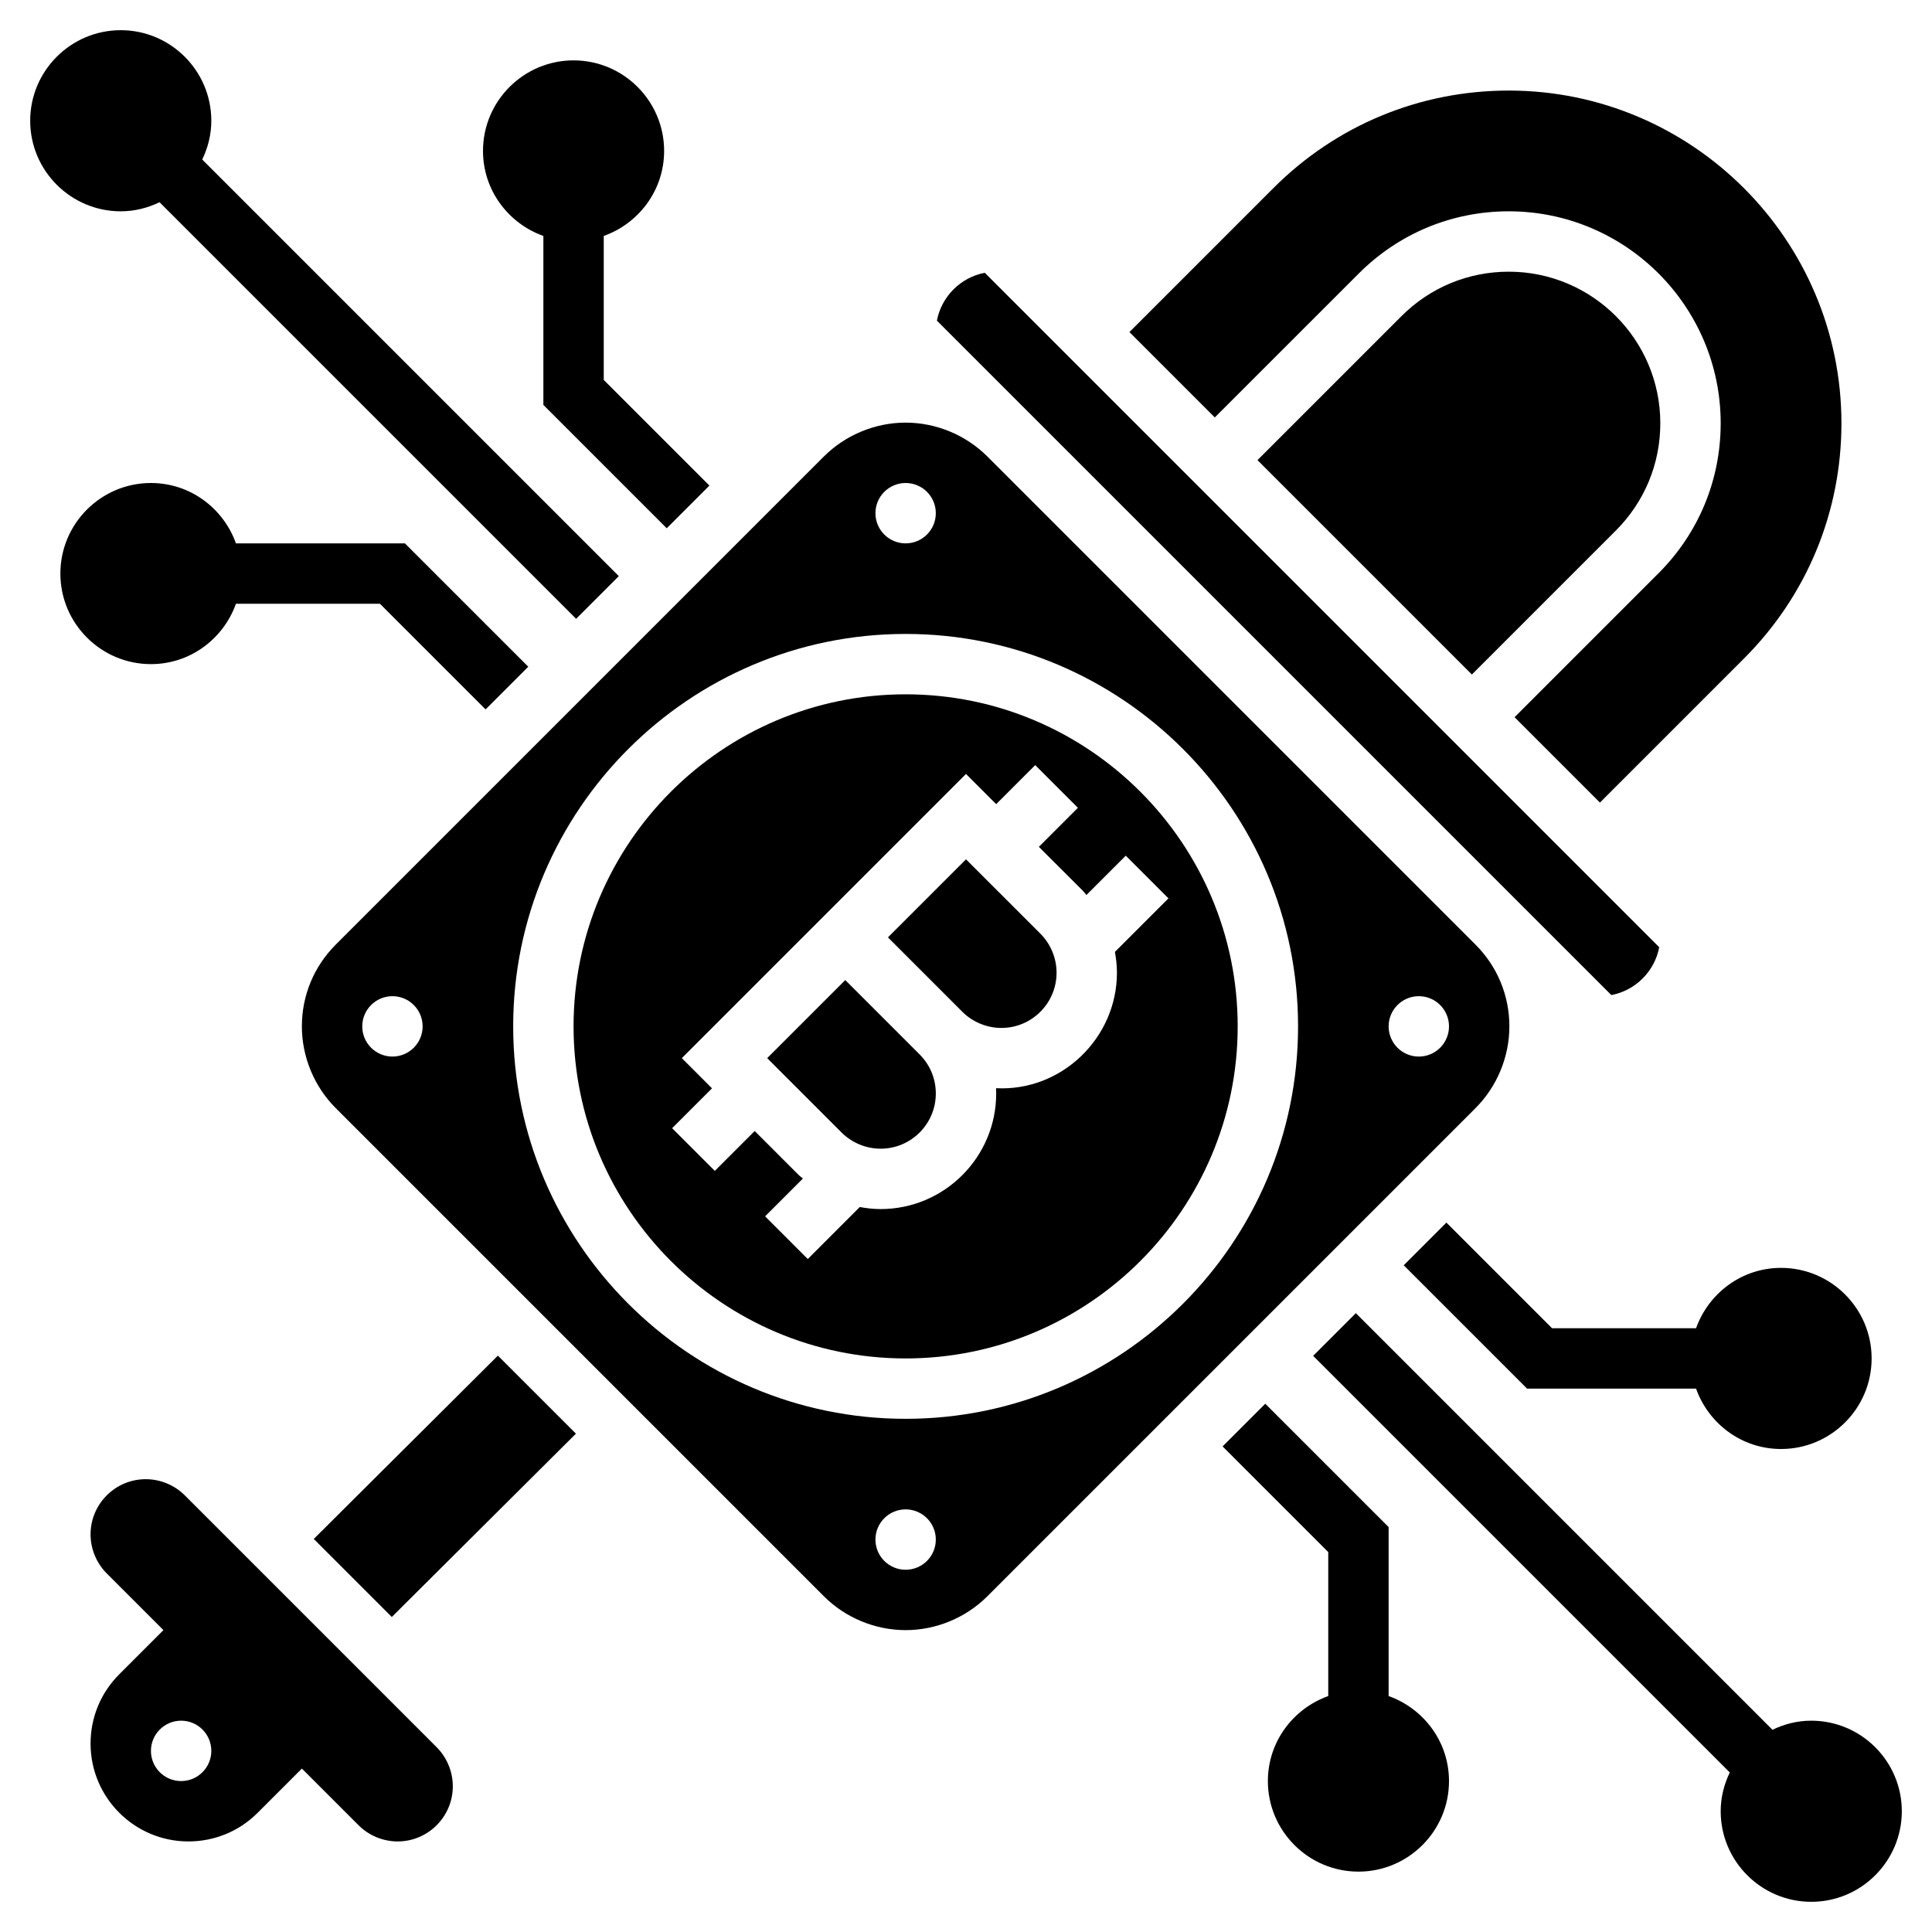 <svg id="Layer_3" enable-background="new 0 0 64 64" height="512" viewBox="0 0 64 64" width="512" xmlns="http://www.w3.org/2000/svg"><path d="m28 32.466-2.586 2.586 2.465 2.465c.34.34.812.535 1.293.535 1.008 0 1.828-.82 1.828-1.828 0-.488-.19-.947-.535-1.293z"/><path d="m45.015 9.056c1.327-1.326 3.089-2.056 4.964-2.056 3.872 0 7.021 3.149 7.021 7.021 0 1.875-.729 3.638-2.056 4.965l-4.772 4.772 2.828 2.828 4.772-4.772c2.082-2.082 3.228-4.85 3.228-7.793 0-6.077-4.943-11.021-11.021-11.021-2.944 0-5.712 1.146-7.793 3.228l-4.772 4.772 2.828 2.828z"/><path d="m30 23c-6.065 0-11 4.935-11 11s4.935 11 11 11 11-4.935 11-11-4.935-11-11-11zm6.933 8.533c.041.226.067.456.067.69 0 2.169-1.844 3.939-4.004 3.825.003.058.004.117.004.176 0 2.11-1.718 3.828-3.828 3.828-.235 0-.465-.026-.691-.068l-1.722 1.723-1.414-1.414 1.253-1.253c-.043-.039-.092-.068-.133-.109l-1.465-1.465-1.321 1.321-1.414-1.414 1.321-1.321-1-1 9.414-9.414 1 1 1.293-1.293 1.414 1.414-1.293 1.293 1.465 1.464c.041.041.07.09.109.133l1.305-1.304 1.414 1.414z"/><path d="m6.121 49.535c-.34-.34-.811-.535-1.293-.535-1.008 0-1.828.82-1.828 1.828 0 .481.195.953.535 1.293l1.879 1.879-1.465 1.465c-.612.612-.949 1.427-.949 2.293 0 1.788 1.454 3.242 3.242 3.242.866 0 1.681-.337 2.293-.949l1.465-1.465 1.879 1.879c.34.34.811.535 1.293.535 1.008 0 1.828-.82 1.828-1.828 0-.481-.195-.953-.535-1.293zm-.121 9.465c-.552 0-1-.448-1-1s.448-1 1-1 1 .448 1 1-.448 1-1 1z"/><path d="m10.394 50.98 2.585 2.585 6.099-6.073-2.585-2.585z"/><path d="m32 28.466-2.586 2.586 2.465 2.465c.34.34.812.535 1.293.535 1.008 0 1.828-.82 1.828-1.829 0-.481-.195-.953-.535-1.293z"/><path d="m54.964 31.378-22.342-22.342c-.801.153-1.433.786-1.586 1.585l22.342 22.342c.801-.152 1.433-.785 1.586-1.585z"/><path d="m50 34c0-1.022-.398-1.984-1.121-2.707l-16.172-16.172c-.713-.712-1.699-1.121-2.707-1.121s-1.994.409-2.707 1.121l-16.172 16.172c-.723.723-1.121 1.685-1.121 2.707 0 1.008.408 1.994 1.121 2.707l16.172 16.172c.713.713 1.699 1.121 2.707 1.121s1.994-.408 2.707-1.121l16.172-16.172c.713-.713 1.121-1.699 1.121-2.707zm-20-18c.552 0 1 .448 1 1s-.448 1-1 1-1-.448-1-1 .448-1 1-1zm-17 19c-.552 0-1-.448-1-1s.448-1 1-1 1 .448 1 1-.448 1-1 1zm17 17c-.552 0-1-.448-1-1s.448-1 1-1 1 .448 1 1-.448 1-1 1zm0-5c-7.168 0-13-5.832-13-13s5.832-13 13-13 13 5.832 13 13-5.832 13-13 13zm17-12c-.552 0-1-.448-1-1s.448-1 1-1 1 .448 1 1-.448 1-1 1z"/><path d="m49.979 9c-1.341 0-2.603.522-3.551 1.47l-4.772 4.772 7.102 7.102 4.772-4.772c.947-.949 1.47-2.209 1.47-3.551 0-2.769-2.252-5.021-5.021-5.021z"/><path d="m60 57c-.462 0-.894.113-1.285.301l-13.801-13.801-1.414 1.414 13.801 13.801c-.188.391-.301.823-.301 1.285 0 1.654 1.346 3 3 3s3-1.346 3-3-1.346-3-3-3z"/><path d="m56.184 44h-4.77l-3.5-3.5-1.414 1.414 4.086 4.086h5.598c.414 1.161 1.514 2 2.816 2 1.654 0 3-1.346 3-3s-1.346-3-3-3c-1.302 0-2.402.839-2.816 2z"/><path d="m46 56.184v-5.598l-4.086-4.086-1.414 1.414 3.5 3.5v4.77c-1.161.414-2 1.514-2 2.816 0 1.654 1.346 3 3 3s3-1.346 3-3c0-1.302-.839-2.402-2-2.816z"/><path d="m5.285 6.699 13.8 13.8 1.414-1.414-13.8-13.8c.188-.391.301-.823.301-1.285 0-1.654-1.346-3-3-3s-3 1.346-3 3 1.346 3 3 3c.462 0 .894-.113 1.285-.301z"/><path d="m7.816 20h4.77l3.5 3.5 1.414-1.414-4.086-4.086h-5.598c-.414-1.161-1.514-2-2.816-2-1.654 0-3 1.346-3 3s1.346 3 3 3c1.302 0 2.402-.839 2.816-2z"/><path d="m18 7.816v5.598l4.086 4.086 1.414-1.414-3.5-3.5v-4.77c1.161-.414 2-1.514 2-2.816 0-1.654-1.346-3-3-3s-3 1.346-3 3c0 1.302.839 2.402 2 2.816z"/></svg>